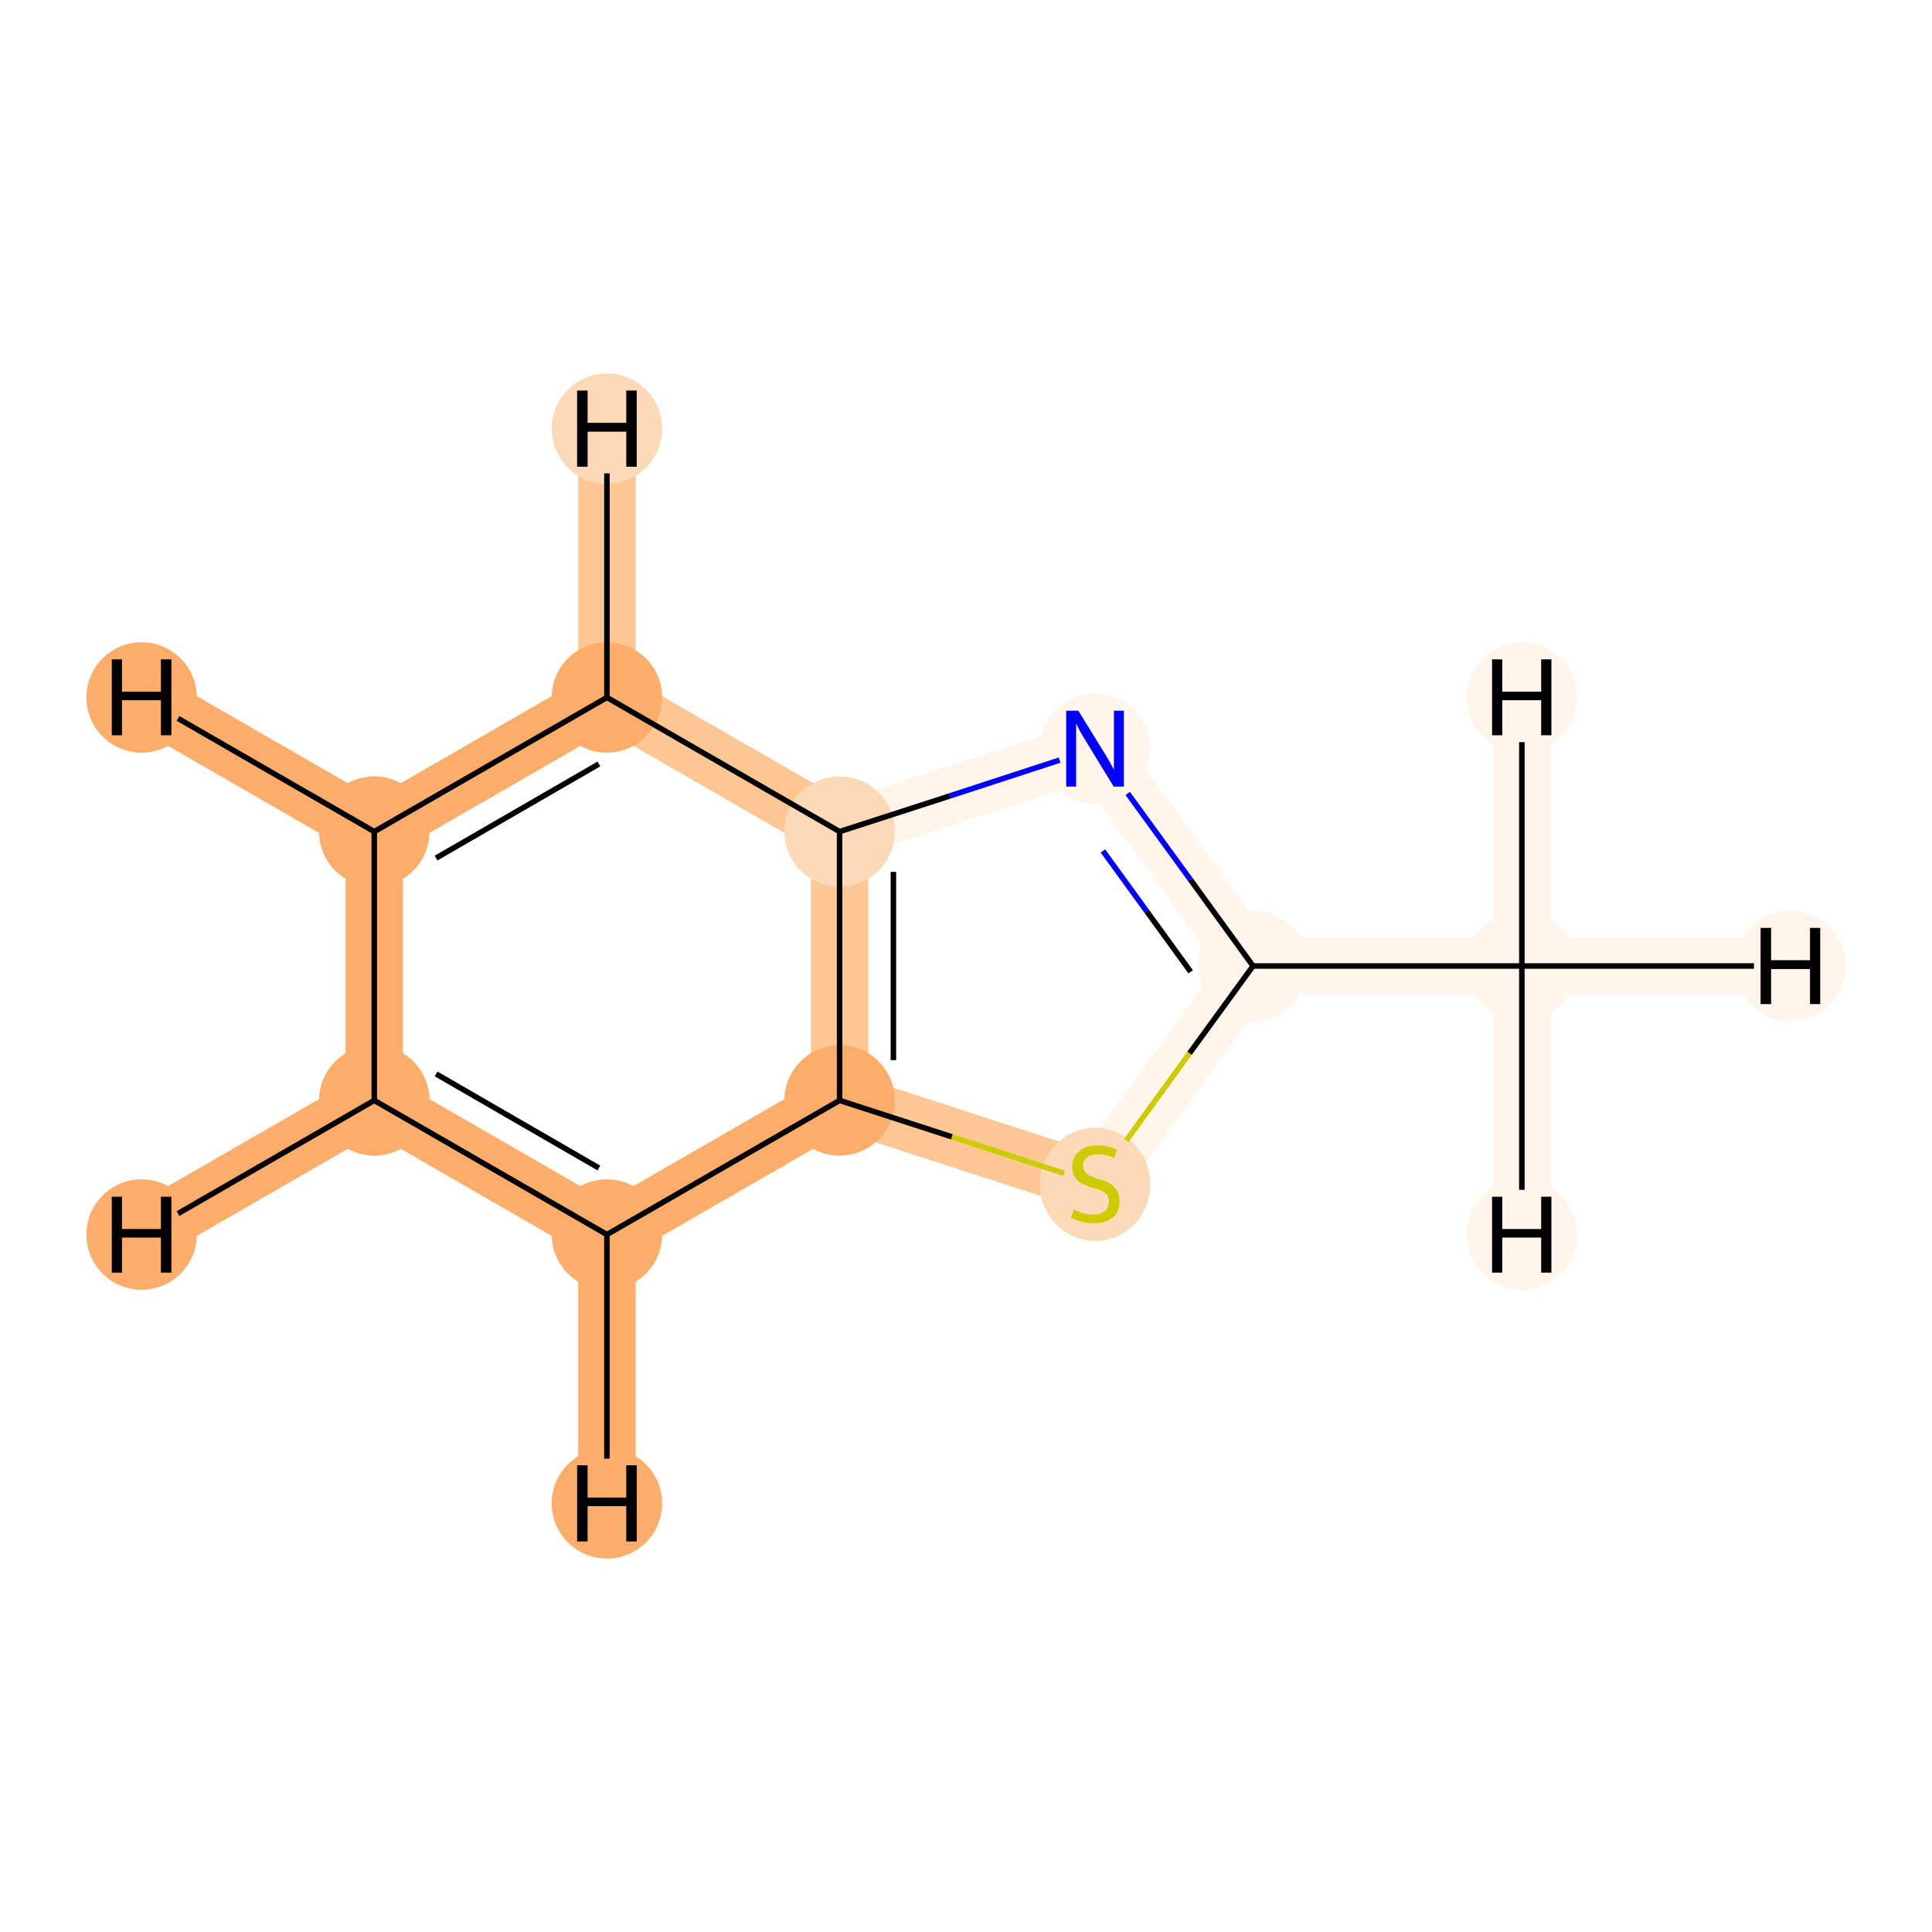 <?xml version='1.0' encoding='iso-8859-1'?>
<svg version='1.1' baseProfile='full'
              xmlns='http://www.w3.org/2000/svg'
                      xmlns:rdkit='http://www.rdkit.org/xml'
                      xmlns:xlink='http://www.w3.org/1999/xlink'
                  xml:space='preserve'
width='700px' height='700px' viewBox='0 0 700 700'>
<!-- END OF HEADER -->
<rect style='opacity:1.0;fill:#FFFFFF;stroke:none' width='700.0' height='700.0' x='0.0' y='0.0'> </rect>
<path d='M 551.4,350.0 L 454.0,350.0' style='fill:none;fill-rule:evenodd;stroke:#FFF5EB;stroke-width:20.8px;stroke-linecap:butt;stroke-linejoin:miter;stroke-opacity:1' />
<path d='M 551.4,350.0 L 648.7,350.0' style='fill:none;fill-rule:evenodd;stroke:#FFF5EB;stroke-width:20.8px;stroke-linecap:butt;stroke-linejoin:miter;stroke-opacity:1' />
<path d='M 551.4,350.0 L 551.4,447.3' style='fill:none;fill-rule:evenodd;stroke:#FFF5EB;stroke-width:20.8px;stroke-linecap:butt;stroke-linejoin:miter;stroke-opacity:1' />
<path d='M 551.4,350.0 L 551.4,252.7' style='fill:none;fill-rule:evenodd;stroke:#FFF5EB;stroke-width:20.8px;stroke-linecap:butt;stroke-linejoin:miter;stroke-opacity:1' />
<path d='M 454.0,350.0 L 396.8,271.2' style='fill:none;fill-rule:evenodd;stroke:#FFF5EB;stroke-width:20.8px;stroke-linecap:butt;stroke-linejoin:miter;stroke-opacity:1' />
<path d='M 454.0,350.0 L 396.8,428.8' style='fill:none;fill-rule:evenodd;stroke:#FFF5EB;stroke-width:20.8px;stroke-linecap:butt;stroke-linejoin:miter;stroke-opacity:1' />
<path d='M 396.8,271.2 L 304.2,301.3' style='fill:none;fill-rule:evenodd;stroke:#FFF5EB;stroke-width:20.8px;stroke-linecap:butt;stroke-linejoin:miter;stroke-opacity:1' />
<path d='M 304.2,301.3 L 304.2,398.7' style='fill:none;fill-rule:evenodd;stroke:#FDC793;stroke-width:20.8px;stroke-linecap:butt;stroke-linejoin:miter;stroke-opacity:1' />
<path d='M 304.2,301.3 L 219.9,252.7' style='fill:none;fill-rule:evenodd;stroke:#FDC793;stroke-width:20.8px;stroke-linecap:butt;stroke-linejoin:miter;stroke-opacity:1' />
<path d='M 304.2,398.7 L 396.8,428.8' style='fill:none;fill-rule:evenodd;stroke:#FDC793;stroke-width:20.8px;stroke-linecap:butt;stroke-linejoin:miter;stroke-opacity:1' />
<path d='M 304.2,398.7 L 219.9,447.3' style='fill:none;fill-rule:evenodd;stroke:#FDAD6A;stroke-width:20.8px;stroke-linecap:butt;stroke-linejoin:miter;stroke-opacity:1' />
<path d='M 219.9,447.3 L 135.6,398.7' style='fill:none;fill-rule:evenodd;stroke:#FDAD6A;stroke-width:20.8px;stroke-linecap:butt;stroke-linejoin:miter;stroke-opacity:1' />
<path d='M 219.9,447.3 L 219.9,544.7' style='fill:none;fill-rule:evenodd;stroke:#FDAD6A;stroke-width:20.8px;stroke-linecap:butt;stroke-linejoin:miter;stroke-opacity:1' />
<path d='M 135.6,398.7 L 135.6,301.3' style='fill:none;fill-rule:evenodd;stroke:#FDAD6A;stroke-width:20.8px;stroke-linecap:butt;stroke-linejoin:miter;stroke-opacity:1' />
<path d='M 135.6,398.7 L 51.3,447.3' style='fill:none;fill-rule:evenodd;stroke:#FDAD6A;stroke-width:20.8px;stroke-linecap:butt;stroke-linejoin:miter;stroke-opacity:1' />
<path d='M 135.6,301.3 L 219.9,252.7' style='fill:none;fill-rule:evenodd;stroke:#FDAD6A;stroke-width:20.8px;stroke-linecap:butt;stroke-linejoin:miter;stroke-opacity:1' />
<path d='M 135.6,301.3 L 51.3,252.7' style='fill:none;fill-rule:evenodd;stroke:#FDAD6A;stroke-width:20.8px;stroke-linecap:butt;stroke-linejoin:miter;stroke-opacity:1' />
<path d='M 219.9,252.7 L 219.9,155.3' style='fill:none;fill-rule:evenodd;stroke:#FDC793;stroke-width:20.8px;stroke-linecap:butt;stroke-linejoin:miter;stroke-opacity:1' />
<ellipse cx='551.4' cy='350.0' rx='19.5' ry='19.5'  style='fill:#FFF5EB;fill-rule:evenodd;stroke:#FFF5EB;stroke-width:1.0px;stroke-linecap:butt;stroke-linejoin:miter;stroke-opacity:1' />
<ellipse cx='454.0' cy='350.0' rx='19.5' ry='19.5'  style='fill:#FFF5EB;fill-rule:evenodd;stroke:#FFF5EB;stroke-width:1.0px;stroke-linecap:butt;stroke-linejoin:miter;stroke-opacity:1' />
<ellipse cx='396.8' cy='271.2' rx='19.5' ry='19.5'  style='fill:#FFF5EB;fill-rule:evenodd;stroke:#FFF5EB;stroke-width:1.0px;stroke-linecap:butt;stroke-linejoin:miter;stroke-opacity:1' />
<ellipse cx='304.2' cy='301.3' rx='19.5' ry='19.5'  style='fill:#FDDAB7;fill-rule:evenodd;stroke:#FDDAB7;stroke-width:1.0px;stroke-linecap:butt;stroke-linejoin:miter;stroke-opacity:1' />
<ellipse cx='304.2' cy='398.7' rx='19.5' ry='19.5'  style='fill:#FDAD6A;fill-rule:evenodd;stroke:#FDAD6A;stroke-width:1.0px;stroke-linecap:butt;stroke-linejoin:miter;stroke-opacity:1' />
<ellipse cx='396.8' cy='429.1' rx='19.5' ry='20.0'  style='fill:#FDDAB7;fill-rule:evenodd;stroke:#FDDAB7;stroke-width:1.0px;stroke-linecap:butt;stroke-linejoin:miter;stroke-opacity:1' />
<ellipse cx='219.9' cy='447.3' rx='19.5' ry='19.5'  style='fill:#FDAD6A;fill-rule:evenodd;stroke:#FDAD6A;stroke-width:1.0px;stroke-linecap:butt;stroke-linejoin:miter;stroke-opacity:1' />
<ellipse cx='135.6' cy='398.7' rx='19.5' ry='19.5'  style='fill:#FDAD6A;fill-rule:evenodd;stroke:#FDAD6A;stroke-width:1.0px;stroke-linecap:butt;stroke-linejoin:miter;stroke-opacity:1' />
<ellipse cx='135.6' cy='301.3' rx='19.5' ry='19.5'  style='fill:#FDAD6A;fill-rule:evenodd;stroke:#FDAD6A;stroke-width:1.0px;stroke-linecap:butt;stroke-linejoin:miter;stroke-opacity:1' />
<ellipse cx='219.9' cy='252.7' rx='19.5' ry='19.5'  style='fill:#FDAD6A;fill-rule:evenodd;stroke:#FDAD6A;stroke-width:1.0px;stroke-linecap:butt;stroke-linejoin:miter;stroke-opacity:1' />
<ellipse cx='648.7' cy='350.0' rx='19.5' ry='19.5'  style='fill:#FFF5EB;fill-rule:evenodd;stroke:#FFF5EB;stroke-width:1.0px;stroke-linecap:butt;stroke-linejoin:miter;stroke-opacity:1' />
<ellipse cx='551.4' cy='447.3' rx='19.5' ry='19.5'  style='fill:#FFF5EB;fill-rule:evenodd;stroke:#FFF5EB;stroke-width:1.0px;stroke-linecap:butt;stroke-linejoin:miter;stroke-opacity:1' />
<ellipse cx='551.4' cy='252.7' rx='19.5' ry='19.5'  style='fill:#FFF5EB;fill-rule:evenodd;stroke:#FFF5EB;stroke-width:1.0px;stroke-linecap:butt;stroke-linejoin:miter;stroke-opacity:1' />
<ellipse cx='219.9' cy='544.7' rx='19.5' ry='19.5'  style='fill:#FDAD6A;fill-rule:evenodd;stroke:#FDAD6A;stroke-width:1.0px;stroke-linecap:butt;stroke-linejoin:miter;stroke-opacity:1' />
<ellipse cx='51.3' cy='447.3' rx='19.5' ry='19.5'  style='fill:#FDAD6A;fill-rule:evenodd;stroke:#FDAD6A;stroke-width:1.0px;stroke-linecap:butt;stroke-linejoin:miter;stroke-opacity:1' />
<ellipse cx='51.3' cy='252.7' rx='19.5' ry='19.5'  style='fill:#FDAD6A;fill-rule:evenodd;stroke:#FDAD6A;stroke-width:1.0px;stroke-linecap:butt;stroke-linejoin:miter;stroke-opacity:1' />
<ellipse cx='219.9' cy='155.3' rx='19.5' ry='19.5'  style='fill:#FDDAB7;fill-rule:evenodd;stroke:#FDDAB7;stroke-width:1.0px;stroke-linecap:butt;stroke-linejoin:miter;stroke-opacity:1' />
<path class='bond-0 atom-0 atom-1' d='M 551.4,350.0 L 454.0,350.0' style='fill:none;fill-rule:evenodd;stroke:#000000;stroke-width:2.0px;stroke-linecap:butt;stroke-linejoin:miter;stroke-opacity:1' />
<path class='bond-11 atom-0 atom-10' d='M 551.4,350.0 L 635.5,350.0' style='fill:none;fill-rule:evenodd;stroke:#000000;stroke-width:2.0px;stroke-linecap:butt;stroke-linejoin:miter;stroke-opacity:1' />
<path class='bond-12 atom-0 atom-11' d='M 551.4,350.0 L 551.4,431.1' style='fill:none;fill-rule:evenodd;stroke:#000000;stroke-width:2.0px;stroke-linecap:butt;stroke-linejoin:miter;stroke-opacity:1' />
<path class='bond-13 atom-0 atom-12' d='M 551.4,350.0 L 551.4,268.9' style='fill:none;fill-rule:evenodd;stroke:#000000;stroke-width:2.0px;stroke-linecap:butt;stroke-linejoin:miter;stroke-opacity:1' />
<path class='bond-1 atom-1 atom-2' d='M 454.0,350.0 L 431.3,318.7' style='fill:none;fill-rule:evenodd;stroke:#000000;stroke-width:2.0px;stroke-linecap:butt;stroke-linejoin:miter;stroke-opacity:1' />
<path class='bond-1 atom-1 atom-2' d='M 431.3,318.7 L 408.6,287.5' style='fill:none;fill-rule:evenodd;stroke:#0000FF;stroke-width:2.0px;stroke-linecap:butt;stroke-linejoin:miter;stroke-opacity:1' />
<path class='bond-1 atom-1 atom-2' d='M 431.4,352.1 L 415.5,330.2' style='fill:none;fill-rule:evenodd;stroke:#000000;stroke-width:2.0px;stroke-linecap:butt;stroke-linejoin:miter;stroke-opacity:1' />
<path class='bond-1 atom-1 atom-2' d='M 415.5,330.2 L 399.6,308.3' style='fill:none;fill-rule:evenodd;stroke:#0000FF;stroke-width:2.0px;stroke-linecap:butt;stroke-linejoin:miter;stroke-opacity:1' />
<path class='bond-9 atom-5 atom-1' d='M 408.1,413.2 L 431.0,381.6' style='fill:none;fill-rule:evenodd;stroke:#CCCC00;stroke-width:2.0px;stroke-linecap:butt;stroke-linejoin:miter;stroke-opacity:1' />
<path class='bond-9 atom-5 atom-1' d='M 431.0,381.6 L 454.0,350.0' style='fill:none;fill-rule:evenodd;stroke:#000000;stroke-width:2.0px;stroke-linecap:butt;stroke-linejoin:miter;stroke-opacity:1' />
<path class='bond-2 atom-2 atom-3' d='M 383.9,275.4 L 344.1,288.4' style='fill:none;fill-rule:evenodd;stroke:#0000FF;stroke-width:2.0px;stroke-linecap:butt;stroke-linejoin:miter;stroke-opacity:1' />
<path class='bond-2 atom-2 atom-3' d='M 344.1,288.4 L 304.2,301.3' style='fill:none;fill-rule:evenodd;stroke:#000000;stroke-width:2.0px;stroke-linecap:butt;stroke-linejoin:miter;stroke-opacity:1' />
<path class='bond-3 atom-3 atom-4' d='M 304.2,301.3 L 304.2,398.7' style='fill:none;fill-rule:evenodd;stroke:#000000;stroke-width:2.0px;stroke-linecap:butt;stroke-linejoin:miter;stroke-opacity:1' />
<path class='bond-3 atom-3 atom-4' d='M 323.7,315.9 L 323.7,384.1' style='fill:none;fill-rule:evenodd;stroke:#000000;stroke-width:2.0px;stroke-linecap:butt;stroke-linejoin:miter;stroke-opacity:1' />
<path class='bond-10 atom-9 atom-3' d='M 219.9,252.7 L 304.2,301.3' style='fill:none;fill-rule:evenodd;stroke:#000000;stroke-width:2.0px;stroke-linecap:butt;stroke-linejoin:miter;stroke-opacity:1' />
<path class='bond-4 atom-4 atom-5' d='M 304.2,398.7 L 344.9,411.9' style='fill:none;fill-rule:evenodd;stroke:#000000;stroke-width:2.0px;stroke-linecap:butt;stroke-linejoin:miter;stroke-opacity:1' />
<path class='bond-4 atom-4 atom-5' d='M 344.9,411.9 L 385.5,425.1' style='fill:none;fill-rule:evenodd;stroke:#CCCC00;stroke-width:2.0px;stroke-linecap:butt;stroke-linejoin:miter;stroke-opacity:1' />
<path class='bond-5 atom-4 atom-6' d='M 304.2,398.7 L 219.9,447.3' style='fill:none;fill-rule:evenodd;stroke:#000000;stroke-width:2.0px;stroke-linecap:butt;stroke-linejoin:miter;stroke-opacity:1' />
<path class='bond-6 atom-6 atom-7' d='M 219.9,447.3 L 135.6,398.7' style='fill:none;fill-rule:evenodd;stroke:#000000;stroke-width:2.0px;stroke-linecap:butt;stroke-linejoin:miter;stroke-opacity:1' />
<path class='bond-6 atom-6 atom-7' d='M 217.0,423.2 L 158.0,389.1' style='fill:none;fill-rule:evenodd;stroke:#000000;stroke-width:2.0px;stroke-linecap:butt;stroke-linejoin:miter;stroke-opacity:1' />
<path class='bond-14 atom-6 atom-13' d='M 219.9,447.3 L 219.9,528.5' style='fill:none;fill-rule:evenodd;stroke:#000000;stroke-width:2.0px;stroke-linecap:butt;stroke-linejoin:miter;stroke-opacity:1' />
<path class='bond-7 atom-7 atom-8' d='M 135.6,398.7 L 135.6,301.3' style='fill:none;fill-rule:evenodd;stroke:#000000;stroke-width:2.0px;stroke-linecap:butt;stroke-linejoin:miter;stroke-opacity:1' />
<path class='bond-15 atom-7 atom-14' d='M 135.6,398.7 L 64.5,439.7' style='fill:none;fill-rule:evenodd;stroke:#000000;stroke-width:2.0px;stroke-linecap:butt;stroke-linejoin:miter;stroke-opacity:1' />
<path class='bond-8 atom-8 atom-9' d='M 135.6,301.3 L 219.9,252.7' style='fill:none;fill-rule:evenodd;stroke:#000000;stroke-width:2.0px;stroke-linecap:butt;stroke-linejoin:miter;stroke-opacity:1' />
<path class='bond-8 atom-8 atom-9' d='M 158.0,310.9 L 217.0,276.8' style='fill:none;fill-rule:evenodd;stroke:#000000;stroke-width:2.0px;stroke-linecap:butt;stroke-linejoin:miter;stroke-opacity:1' />
<path class='bond-16 atom-8 atom-15' d='M 135.6,301.3 L 64.5,260.3' style='fill:none;fill-rule:evenodd;stroke:#000000;stroke-width:2.0px;stroke-linecap:butt;stroke-linejoin:miter;stroke-opacity:1' />
<path class='bond-17 atom-9 atom-16' d='M 219.9,252.7 L 219.9,171.5' style='fill:none;fill-rule:evenodd;stroke:#000000;stroke-width:2.0px;stroke-linecap:butt;stroke-linejoin:miter;stroke-opacity:1' />
<path  class='atom-2' d='M 390.7 257.5
L 399.7 272.1
Q 400.6 273.5, 402.1 276.1
Q 403.5 278.7, 403.6 278.9
L 403.6 257.5
L 407.2 257.5
L 407.2 285.0
L 403.5 285.0
L 393.8 269.1
Q 392.6 267.2, 391.4 265.1
Q 390.3 262.9, 389.9 262.2
L 389.9 285.0
L 386.3 285.0
L 386.3 257.5
L 390.7 257.5
' fill='#0000FF'/>
<path  class='atom-5' d='M 389.0 438.2
Q 389.3 438.3, 390.6 438.9
Q 391.9 439.4, 393.3 439.8
Q 394.7 440.1, 396.1 440.1
Q 398.7 440.1, 400.3 438.8
Q 401.8 437.6, 401.8 435.3
Q 401.8 433.8, 401.0 432.9
Q 400.3 432.0, 399.1 431.4
Q 397.9 430.9, 396.0 430.4
Q 393.5 429.6, 392.0 428.9
Q 390.6 428.2, 389.6 426.7
Q 388.5 425.3, 388.5 422.8
Q 388.5 419.3, 390.9 417.2
Q 393.2 415.0, 397.9 415.0
Q 401.1 415.0, 404.7 416.5
L 403.8 419.5
Q 400.5 418.2, 398.0 418.2
Q 395.4 418.2, 393.9 419.3
Q 392.4 420.4, 392.4 422.3
Q 392.4 423.8, 393.2 424.7
Q 394.0 425.6, 395.0 426.1
Q 396.2 426.6, 398.0 427.2
Q 400.5 427.9, 402.0 428.7
Q 403.5 429.5, 404.5 431.1
Q 405.6 432.7, 405.6 435.3
Q 405.6 439.2, 403.1 441.2
Q 400.5 443.2, 396.3 443.2
Q 393.8 443.2, 392.0 442.7
Q 390.1 442.2, 388.0 441.3
L 389.0 438.2
' fill='#CCCC00'/>
<path  class='atom-10' d='M 637.9 336.2
L 641.7 336.2
L 641.7 347.9
L 655.8 347.9
L 655.8 336.2
L 659.5 336.2
L 659.5 363.8
L 655.8 363.8
L 655.8 351.1
L 641.7 351.1
L 641.7 363.8
L 637.9 363.8
L 637.9 336.2
' fill='#000000'/>
<path  class='atom-11' d='M 540.6 433.6
L 544.3 433.6
L 544.3 445.3
L 558.4 445.3
L 558.4 433.6
L 562.1 433.6
L 562.1 461.1
L 558.4 461.1
L 558.4 448.4
L 544.3 448.4
L 544.3 461.1
L 540.6 461.1
L 540.6 433.6
' fill='#000000'/>
<path  class='atom-12' d='M 540.6 238.9
L 544.3 238.9
L 544.3 250.6
L 558.4 250.6
L 558.4 238.9
L 562.1 238.9
L 562.1 266.4
L 558.4 266.4
L 558.4 253.7
L 544.3 253.7
L 544.3 266.4
L 540.6 266.4
L 540.6 238.9
' fill='#000000'/>
<path  class='atom-13' d='M 209.1 530.9
L 212.9 530.9
L 212.9 542.6
L 226.9 542.6
L 226.9 530.9
L 230.7 530.9
L 230.7 558.5
L 226.9 558.5
L 226.9 545.7
L 212.9 545.7
L 212.9 558.5
L 209.1 558.5
L 209.1 530.9
' fill='#000000'/>
<path  class='atom-14' d='M 40.5 433.6
L 44.2 433.6
L 44.2 445.3
L 58.3 445.3
L 58.3 433.6
L 62.1 433.6
L 62.1 461.1
L 58.3 461.1
L 58.3 448.4
L 44.2 448.4
L 44.2 461.1
L 40.5 461.1
L 40.5 433.6
' fill='#000000'/>
<path  class='atom-15' d='M 40.5 238.9
L 44.2 238.9
L 44.2 250.6
L 58.3 250.6
L 58.3 238.9
L 62.1 238.9
L 62.1 266.4
L 58.3 266.4
L 58.3 253.7
L 44.2 253.7
L 44.2 266.4
L 40.5 266.4
L 40.5 238.9
' fill='#000000'/>
<path  class='atom-16' d='M 209.1 141.5
L 212.9 141.5
L 212.9 153.2
L 226.9 153.2
L 226.9 141.5
L 230.7 141.5
L 230.7 169.1
L 226.9 169.1
L 226.9 156.4
L 212.9 156.4
L 212.9 169.1
L 209.1 169.1
L 209.1 141.5
' fill='#000000'/>
</svg>
